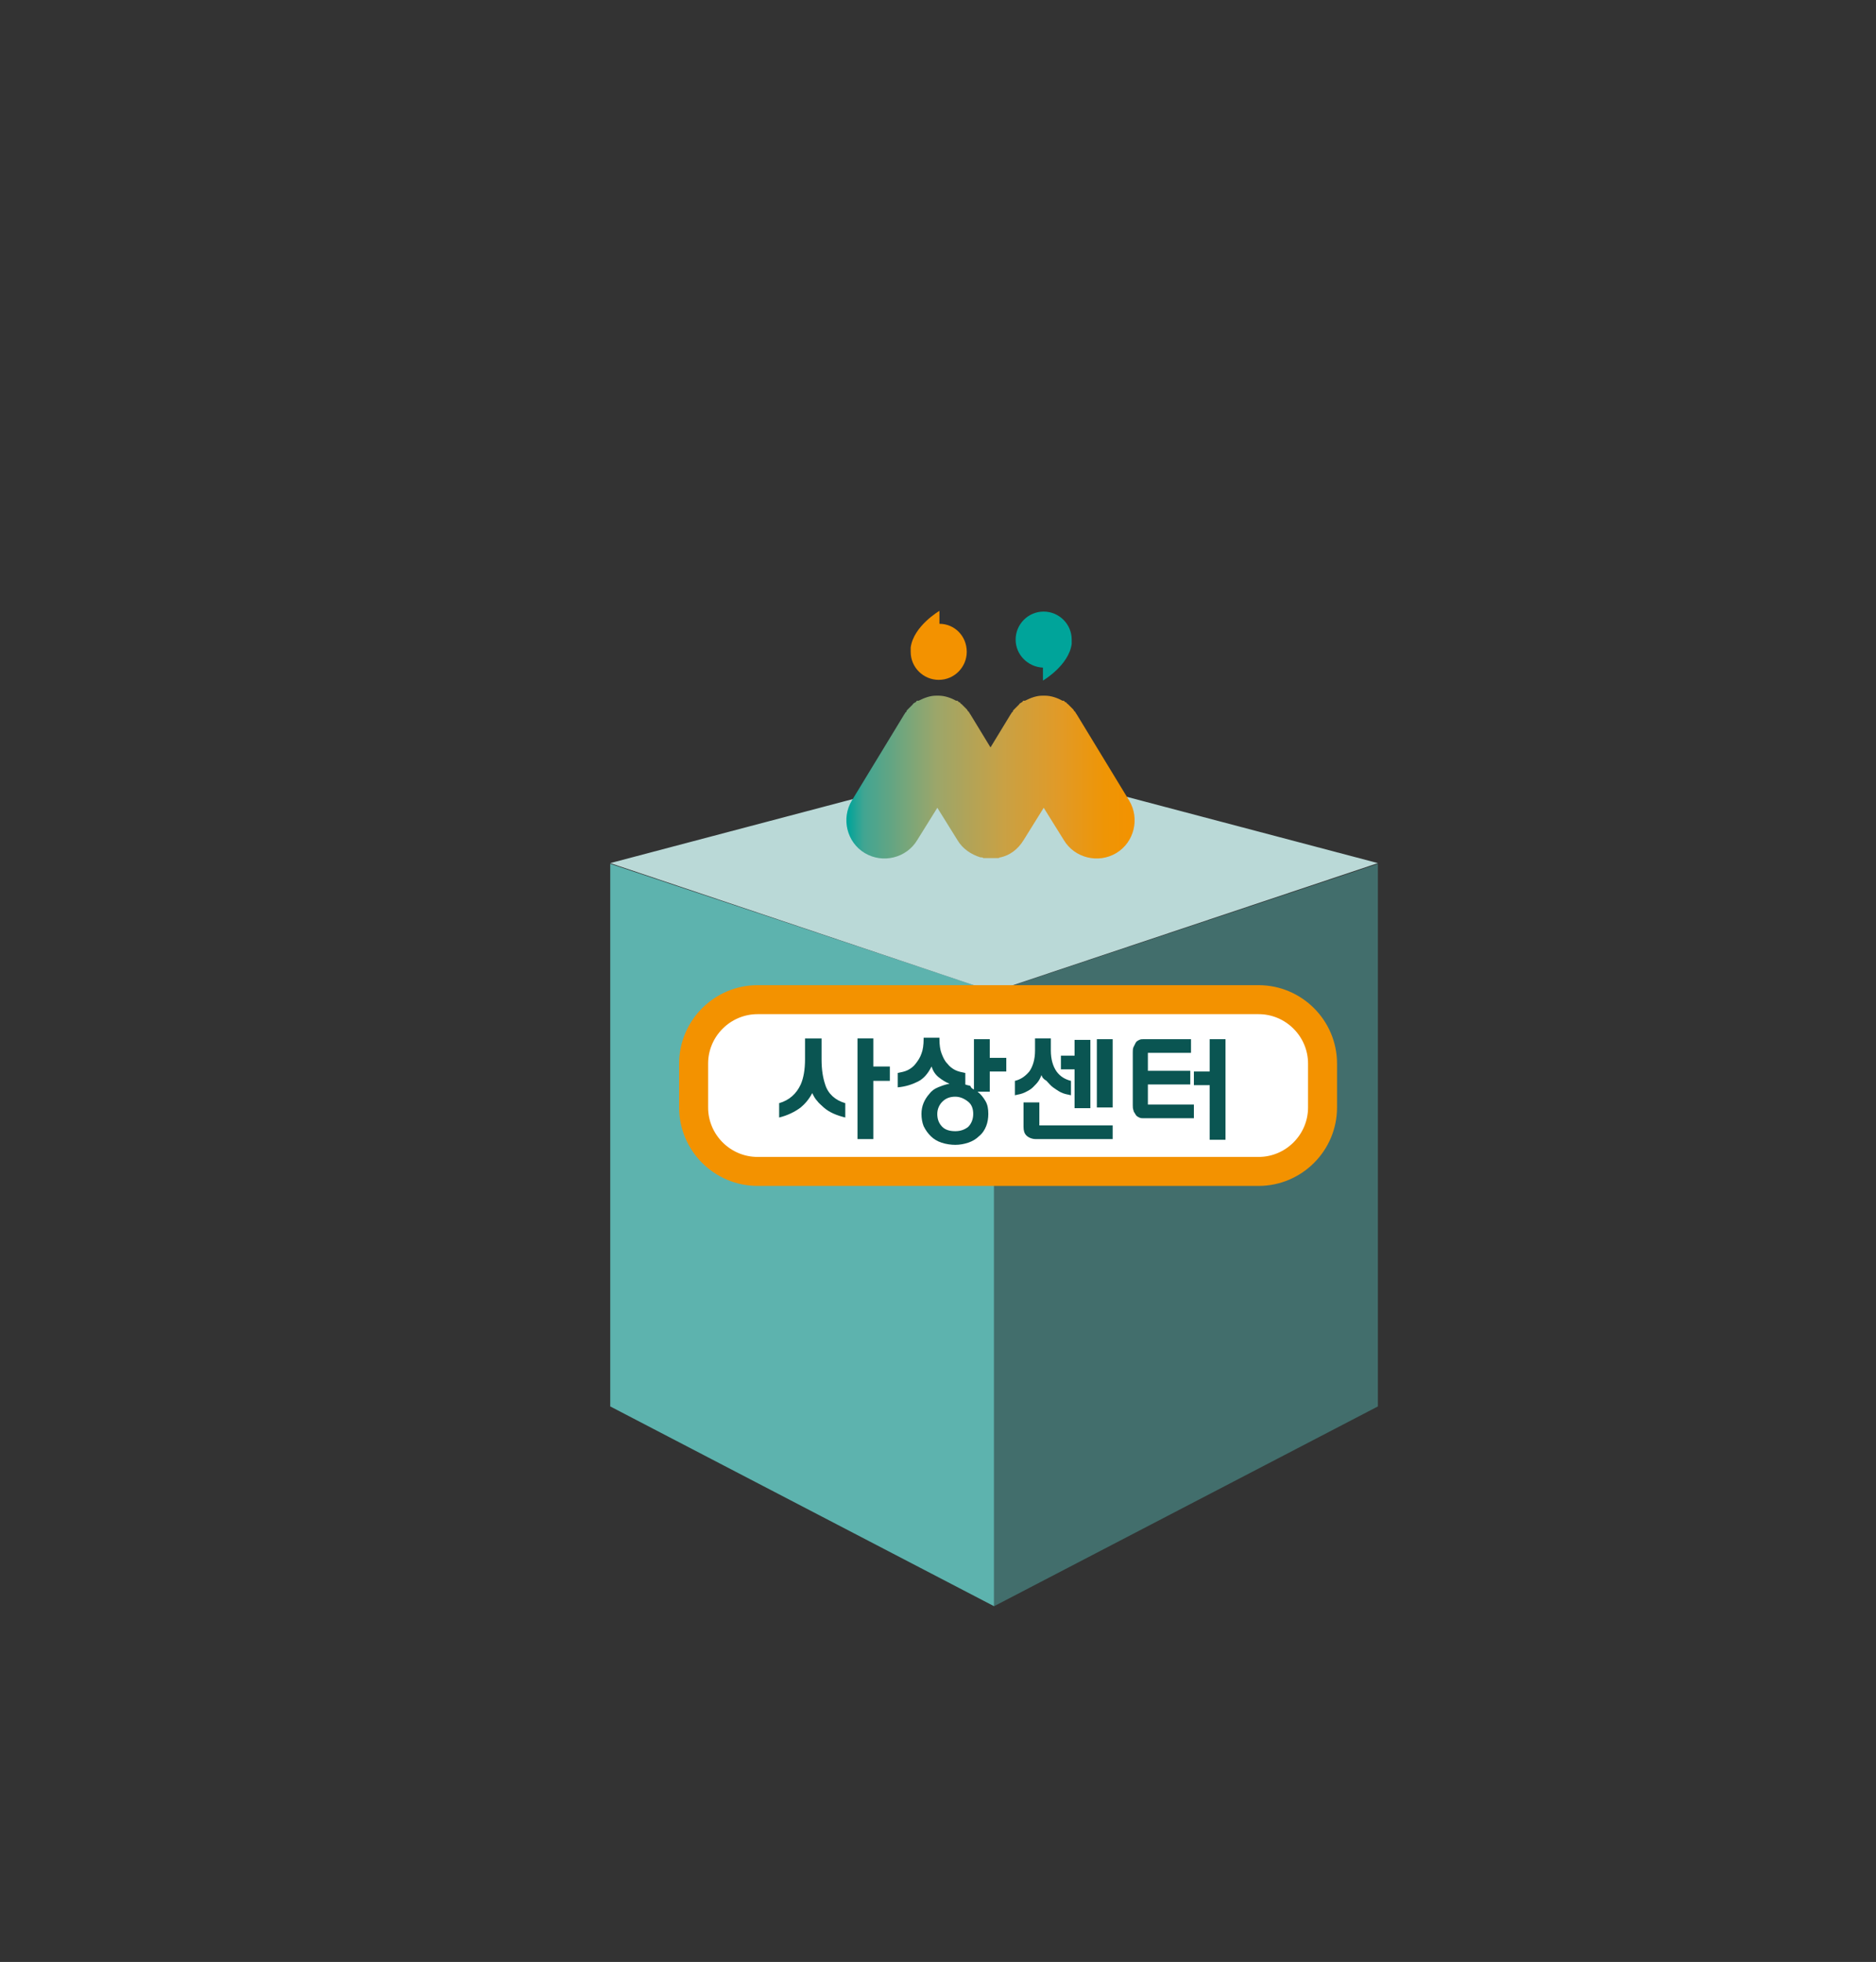 <?xml version="1.0" encoding="utf-8"?>
<!-- Generator: Adobe Illustrator 22.1.0, SVG Export Plug-In . SVG Version: 6.00 Build 0)  -->
<svg version="1.1" id="Layer_1" xmlns="http://www.w3.org/2000/svg" xmlns:xlink="http://www.w3.org/1999/xlink" x="0px" y="0px"
	 viewBox="0 0 261 273" style="enable-background:new 0 0 261 273;" xml:space="preserve">
<rect x="0" y="0" width="261" height="273" fill="#333333" stroke="none"/>
<style type="text/css">
	.st0{fill:#426E6C;}
	.st1{fill:#5DB3AE;}
	.st2{fill:#BAD9D7;}
	.st3{fill:#F39200;}
	.st4{fill:url(#SVGID_1_);}
	.st5{fill:#00A49A;}
	.st6{fill:#FFFFFF;stroke:#F39200;stroke-width:4.034;stroke-miterlimit:10;}
	.st7{fill:#0A5552;}
</style>
<g>
	<g>
		<polygon class="st0" points="138.3,223.5 191.7,195.7 191.7,120.2 138.3,138 		"/>
		<polygon class="st1" points="138.3,223.5 84.9,195.7 84.9,120.2 138.3,138 		"/>
		<polygon class="st2" points="138.2,138 84.9,120.1 138.3,106 191.7,120.1 		"/>
	</g>
	<g>
		<path class="st3" d="M130.7,86.8l0-1.8c0,0-3.6,2.1-4,5.1h0c0,0.2,0,0.4,0,0.6c0,2.2,1.8,3.9,3.9,3.9c2.2,0,3.9-1.8,3.9-3.9
			C134.5,88.5,132.8,86.8,130.7,86.8z"/>
		<linearGradient id="SVGID_1_" gradientUnits="userSpaceOnUse" x1="117.941" y1="108.179" x2="157.841" y2="108.179">
			<stop  offset="0" style="stop-color:#00A49A"/>
			<stop  offset="5.639684e-02" style="stop-color:#41A592"/>
			<stop  offset="0.309" style="stop-color:#9CA66A"/>
			<stop  offset="0.539" style="stop-color:#C8A145"/>
			<stop  offset="0.738" style="stop-color:#E19A27"/>
			<stop  offset="0.898" style="stop-color:#EF9505"/>
			<stop  offset="1" style="stop-color:#F39200"/>
		</linearGradient>
		<path class="st4" d="M157.1,111.4l-7.3-12c-0.1-0.1-0.1-0.2-0.2-0.3c0,0,0-0.1-0.1-0.1c-0.1-0.1-0.1-0.2-0.2-0.3
			c0,0-0.1-0.1-0.1-0.1c-0.1-0.1-0.1-0.1-0.2-0.2c-0.1-0.1-0.1-0.1-0.2-0.2c-0.1-0.1-0.1-0.1-0.2-0.2c-0.1-0.1-0.2-0.1-0.2-0.2
			c0,0-0.1-0.1-0.2-0.1c-0.1-0.1-0.1-0.1-0.2-0.2h0c0,0-0.1,0-0.1,0c0,0,0,0-0.1,0c-0.7-0.4-1.6-0.7-2.4-0.7c-0.1,0-0.2,0-0.2,0
			c-0.1,0-0.2,0-0.2,0c-0.8,0-1.6,0.3-2.4,0.7c0,0,0,0-0.1,0c0,0-0.1,0-0.1,0l0,0c-0.1,0-0.1,0.1-0.2,0.2c-0.1,0-0.1,0.1-0.2,0.1
			c-0.1,0.1-0.2,0.1-0.2,0.2c-0.1,0.1-0.1,0.1-0.2,0.2c-0.1,0.1-0.1,0.1-0.2,0.2c-0.1,0.1-0.1,0.1-0.2,0.2c0,0-0.1,0.1-0.1,0.1
			c-0.1,0.1-0.2,0.2-0.2,0.3c0,0,0,0.1-0.1,0.1c-0.1,0.1-0.1,0.2-0.2,0.3l-2.8,4.6l-2.8-4.6c-0.1-0.1-0.1-0.2-0.2-0.3
			c0,0,0-0.1-0.1-0.1c-0.1-0.1-0.1-0.2-0.2-0.3c0,0-0.1-0.1-0.1-0.1c-0.1-0.1-0.1-0.1-0.2-0.2c-0.1-0.1-0.1-0.1-0.2-0.2
			c-0.1-0.1-0.1-0.1-0.2-0.2c-0.1-0.1-0.2-0.1-0.2-0.2c0,0-0.1-0.1-0.2-0.1c-0.1-0.1-0.1-0.1-0.2-0.2h0c0,0-0.1,0-0.1,0
			c0,0,0,0-0.1,0c-0.7-0.4-1.6-0.7-2.4-0.7c-0.1,0-0.2,0-0.2,0c-0.1,0-0.2,0-0.2,0c-0.8,0-1.6,0.3-2.4,0.7c0,0,0,0-0.1,0
			c0,0-0.1,0-0.1,0l0,0c-0.1,0-0.1,0.1-0.2,0.2c-0.1,0-0.1,0.1-0.2,0.1c-0.1,0.1-0.2,0.1-0.2,0.2c-0.1,0.1-0.1,0.1-0.2,0.2
			c-0.1,0.1-0.1,0.1-0.2,0.2c-0.1,0.1-0.1,0.1-0.2,0.2c0,0-0.1,0.1-0.1,0.1c-0.1,0.1-0.2,0.2-0.2,0.3c0,0,0,0.1-0.1,0.1
			c-0.1,0.1-0.1,0.2-0.2,0.3l-7.3,12c-1.5,2.5-0.7,5.8,1.8,7.3l0,0c2.5,1.5,5.8,0.7,7.3-1.8l2.8-4.5l2.8,4.5c0.7,1.2,1.9,2,3.2,2.4
			c0,0,0.1,0,0.1,0c0.1,0,0.2,0,0.3,0.1c0.1,0,0.2,0,0.2,0c0.1,0,0.1,0,0.2,0c0.1,0,0.2,0,0.3,0c0.1,0,0.2,0,0.3,0
			c0.1,0,0.2,0,0.3,0c0.1,0,0.2,0,0.3,0c0.1,0,0.1,0,0.2,0c0.1,0,0.2,0,0.2,0c0.1,0,0.2,0,0.3-0.1c0,0,0.1,0,0.1,0
			c1.3-0.3,2.4-1.1,3.2-2.4l2.8-4.5l2.8,4.5c1.5,2.5,4.8,3.3,7.3,1.8C157.8,117.2,158.6,113.9,157.1,111.4z"/>
		<path class="st5" d="M145.1,92.9l0,1.8c0,0,3.6-2.1,4-5.1h0c0-0.2,0-0.4,0-0.6c0-2.2-1.8-3.9-3.9-3.9c-2.2,0-3.9,1.8-3.9,3.9
			C141.3,91.1,143,92.8,145.1,92.9z"/>
	</g>
	<g>
		<path class="st6" d="M175.1,163h-69.7c-4.9,0-8.9-4-8.9-8.9V148c0-4.9,4-8.9,8.9-8.9h69.7c4.9,0,8.9,4,8.9,8.9v6.1
			C184,159,180,163,175.1,163z"/>
		<g>
			<path class="st7" d="M117.6,153.5v2c-1.2-0.3-2.2-0.7-3-1.4c-0.3-0.3-0.7-0.6-0.9-0.9c-0.3-0.3-0.5-0.7-0.7-1.1
				c-0.4,0.8-1,1.5-1.6,2c-0.8,0.6-1.8,1.1-3,1.4v-2c1.4-0.4,2.4-1.3,3-2.6c0.4-0.9,0.6-2.1,0.6-3.5v-2.9h2.3v2.9
				c0,1.5,0.2,2.6,0.5,3.5C115.2,152.2,116.2,153.1,117.6,153.5z M123.8,148.5v1.9h-2.3v8.1h-2.2v-14h2.2v3.9H123.8z"/>
			<path class="st7" d="M135.5,151.6v-7h2.2v2.6h2.3v1.9h-2.3v2.8H136c0.5,0.4,0.8,0.8,1.1,1.3s0.4,1.1,0.4,1.8
				c0,0.6-0.1,1.2-0.3,1.7c-0.2,0.5-0.5,1-1,1.4c-0.4,0.4-0.9,0.7-1.5,0.9s-1.2,0.3-1.8,0.3s-1.3-0.1-1.9-0.3
				c-0.6-0.2-1.1-0.5-1.5-0.9c-0.4-0.4-0.7-0.8-1-1.4c-0.2-0.5-0.3-1.1-0.3-1.7c0-1.1,0.4-2,1.1-2.8c0.3-0.4,0.7-0.7,1.2-0.9
				c0.5-0.2,1-0.4,1.6-0.5c-0.5-0.2-1-0.5-1.5-0.9s-0.8-0.9-1-1.5c-0.5,1-1.1,1.7-1.9,2.1c-0.8,0.4-1.7,0.7-2.8,0.8v-2
				c0.5-0.1,1-0.2,1.4-0.4c0.4-0.2,0.8-0.5,1.1-0.9c0.3-0.4,0.6-0.8,0.8-1.4c0.2-0.5,0.3-1.2,0.3-2v-0.2h2.2v0.2
				c0,0.8,0.1,1.5,0.3,2c0.2,0.5,0.4,1,0.8,1.4c0.3,0.4,0.7,0.7,1.1,0.9s0.9,0.3,1.4,0.4v1.6c0.2,0.1,0.4,0.1,0.7,0.2
				C135.1,151.4,135.3,151.5,135.5,151.6z M132.9,152.6c-0.7,0-1.3,0.2-1.8,0.7c-0.4,0.4-0.7,1-0.7,1.7c0,0.7,0.2,1.3,0.7,1.8
				c0.4,0.4,1,0.6,1.8,0.6c0.7,0,1.3-0.2,1.8-0.6c0.4-0.4,0.7-1,0.7-1.8c0-0.7-0.2-1.3-0.7-1.7C134.2,152.9,133.6,152.6,132.9,152.6
				z"/>
			<path class="st7" d="M144.9,149.6c-0.1,0.2-0.2,0.5-0.4,0.8c-0.2,0.3-0.5,0.6-0.8,0.9c-0.3,0.3-0.7,0.5-1.1,0.7
				c-0.4,0.2-0.9,0.3-1.4,0.4v-2c0.8-0.2,1.4-0.6,2-1.3c0.5-0.7,0.8-1.7,0.8-2.9v-1.7h2.2v1.7c0,1.2,0.3,2.2,0.8,2.9
				c0.5,0.7,1.2,1.1,2,1.3v2c-0.5-0.1-1-0.2-1.4-0.4s-0.8-0.5-1.1-0.7c-0.4-0.3-0.6-0.6-0.9-0.9C145.1,150.1,145,149.9,144.9,149.6z
				 M144.6,153.4v3.2h10.2v1.9h-10.7c-0.5,0-1-0.2-1.3-0.5s-0.4-0.7-0.4-1.2v-3.4H144.6z M149.5,154.1v-5.3h-1.9v-1.9h1.9v-2.2h2.2
				v9.5H149.5z M152.6,154.1v-9.5h2.2v9.5H152.6z"/>
			<path class="st7" d="M157.6,146.4c0-0.2,0-0.5,0.1-0.7c0.1-0.2,0.2-0.4,0.3-0.6c0.1-0.2,0.3-0.3,0.5-0.4c0.2-0.1,0.4-0.1,0.6-0.1
				h6.6v1.9h-6v2.5h5.9v1.9h-5.9v2.8h6.4v1.9h-7c-0.2,0-0.4,0-0.6-0.1c-0.2-0.1-0.4-0.2-0.5-0.4c-0.1-0.2-0.3-0.4-0.3-0.6
				c-0.1-0.2-0.1-0.5-0.1-0.7V146.4z M170.5,158.6h-2.2V151h-2.2v-1.9h2.2v-4.5h2.2V158.6z"/>
		</g>
	</g>
</g>
</svg>
